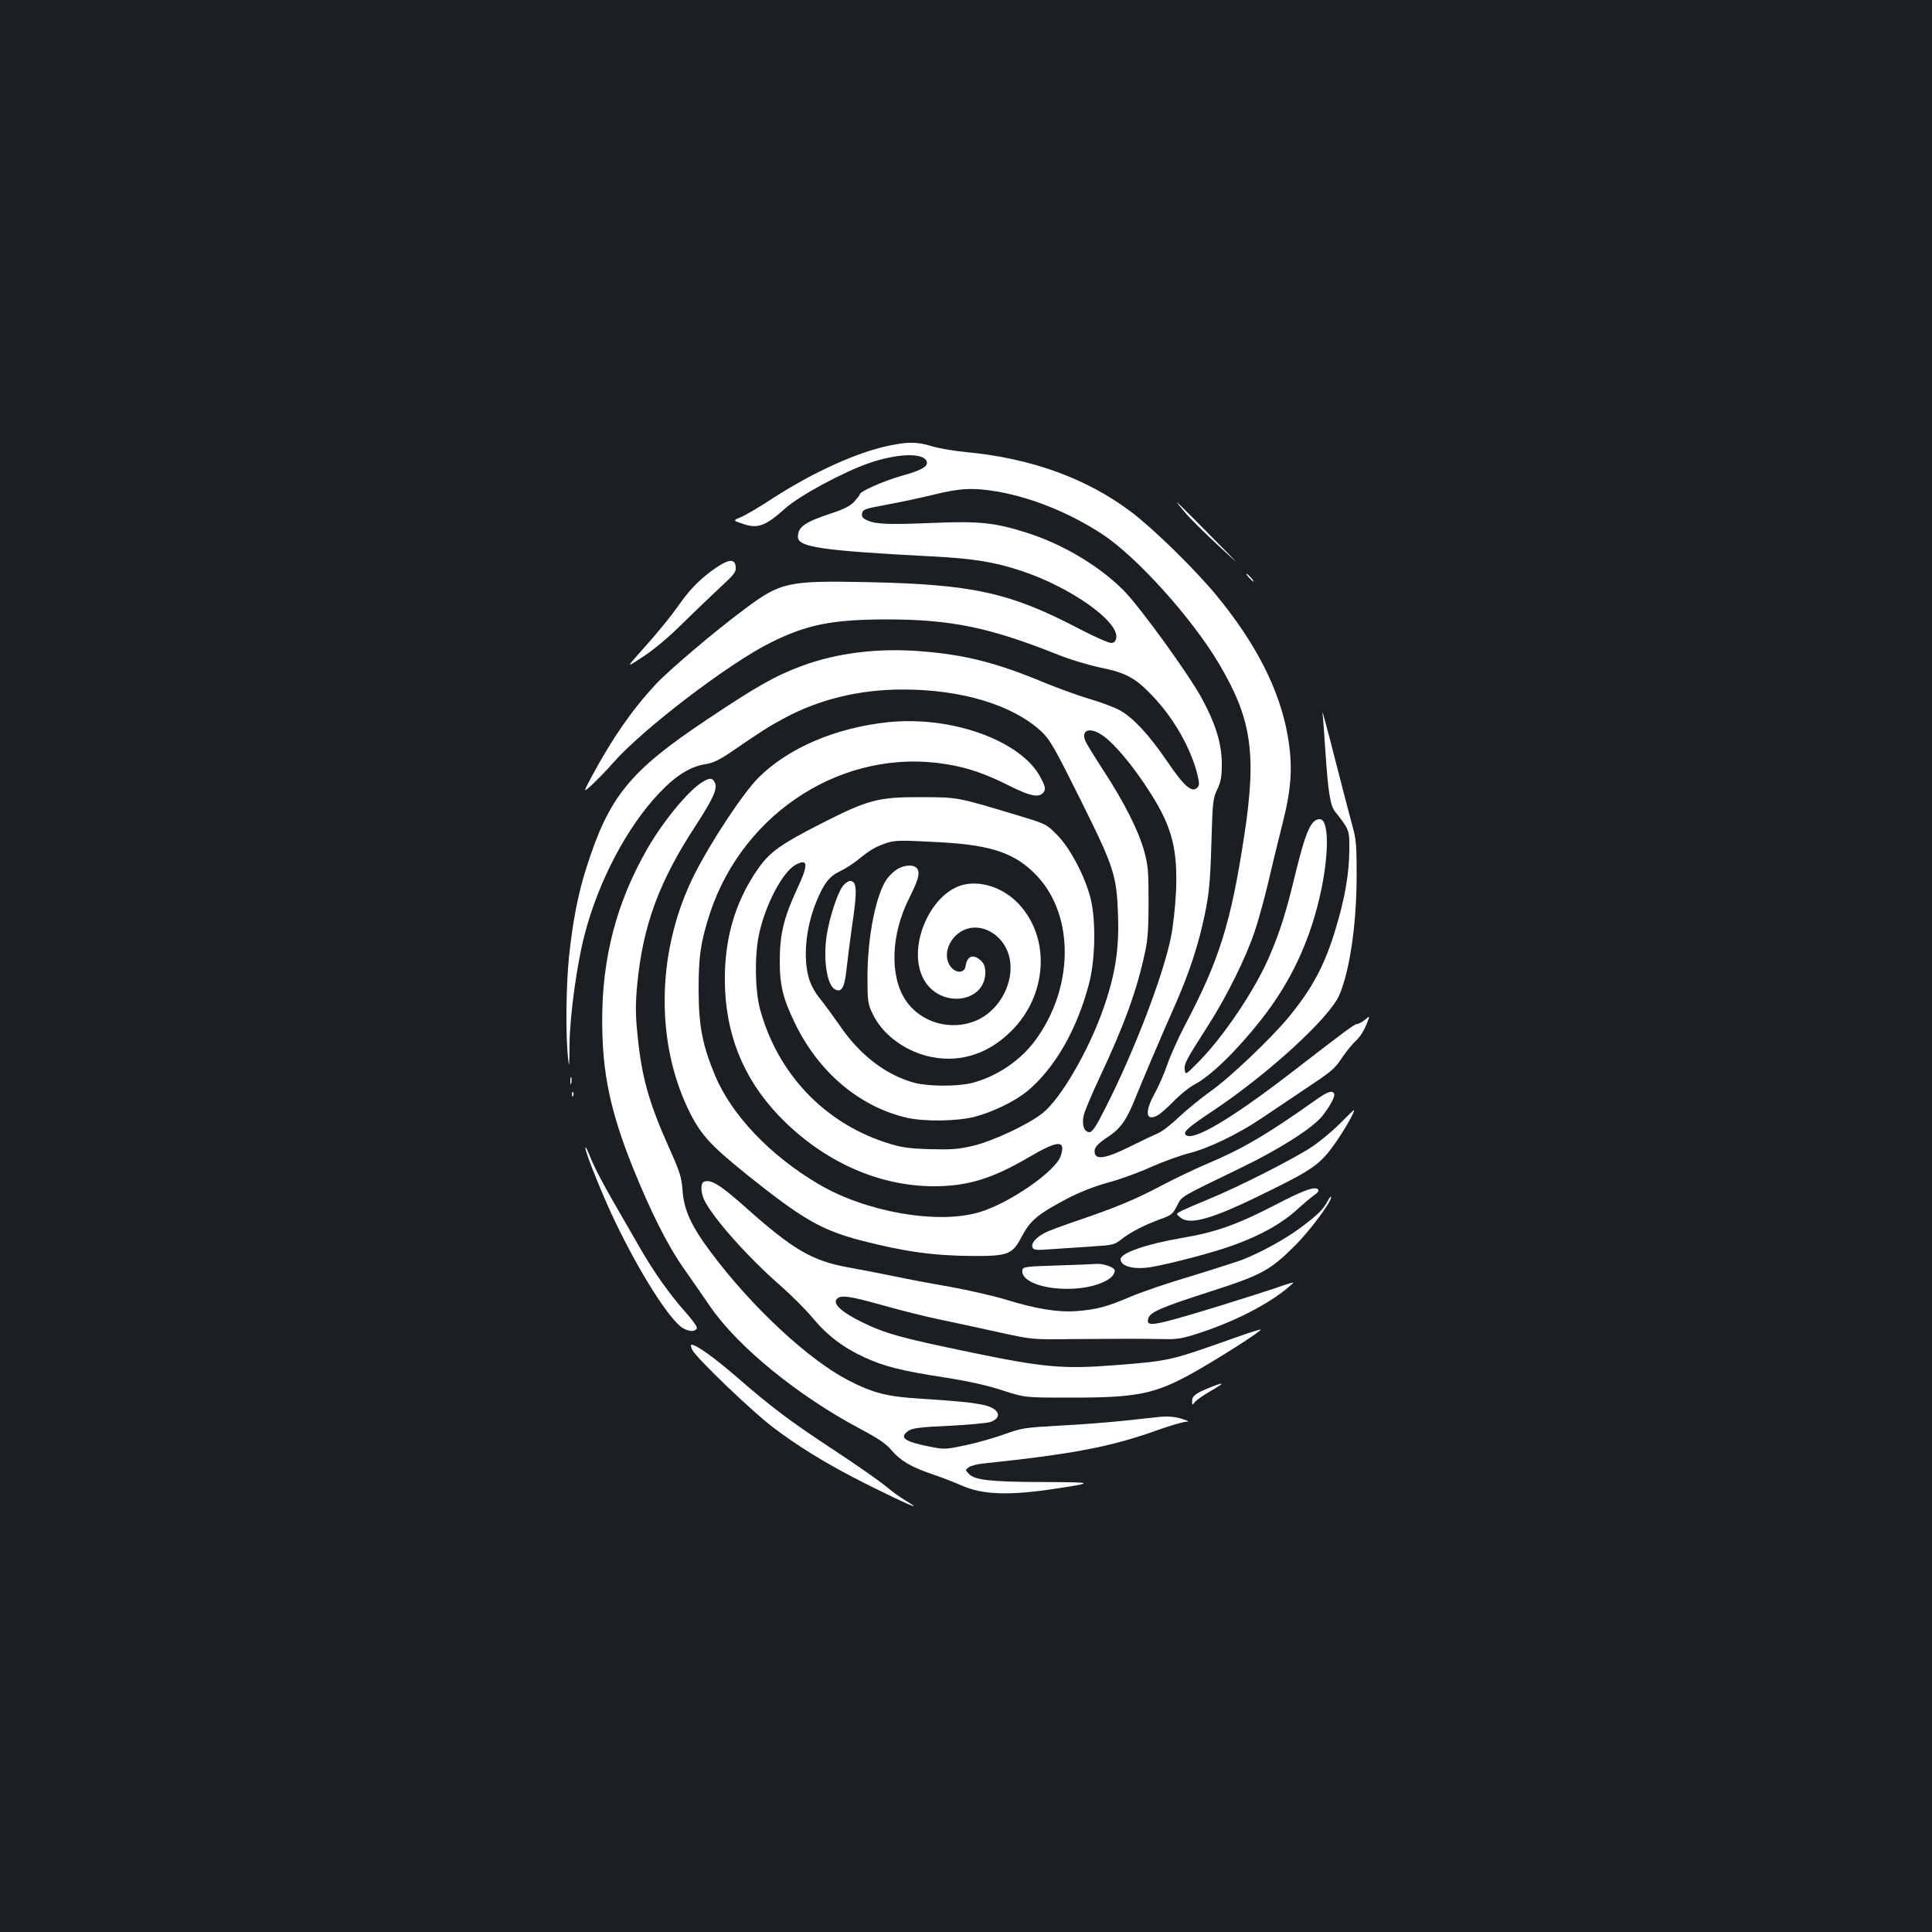 <?xml version="1.0" standalone="no"?>
<!DOCTYPE svg PUBLIC "-//W3C//DTD SVG 20010904//EN"
 "http://www.w3.org/TR/2001/REC-SVG-20010904/DTD/svg10.dtd">
<svg version="1.0" xmlns="http://www.w3.org/2000/svg"
 width="1000pt" height="1000pt" viewBox="0 0 1000 1000"
 preserveAspectRatio="xMidYMid meet">
<rect width="100%" height="100%" fill="#1b1f23"/>
<g transform="translate(0,1000) scale(0.1,-0.1)"
fill="#ffffff" stroke="none">
<path d="M4610 7695 c-168 -33 -398 -137 -610 -274 -68 -45 -143 -89 -166 -98
-41 -17 -41 -17 10 -34 78 -27 117 -13 222 81 76 67 305 190 435 234 142 48
268 53 293 13 17 -28 -18 -50 -131 -81 -91 -26 -213 -80 -213 -95 0 -4 -13
-20 -28 -37 -20 -22 -53 -39 -113 -59 -144 -47 -179 -72 -179 -124 0 -53 121
-71 695 -101 215 -11 324 -29 465 -76 251 -84 498 -258 488 -344 -2 -17 -10
-26 -24 -28 -12 -2 -89 32 -175 77 -355 185 -548 227 -1094 238 -407 8 -444 0
-630 -139 -154 -114 -393 -317 -462 -391 -120 -129 -223 -277 -328 -472 -48
-90 -48 -90 1 -45 27 25 75 74 106 110 153 175 598 515 817 624 187 93 316
119 596 120 338 0 537 -41 897 -185 57 -23 154 -52 217 -65 134 -28 180 -54
272 -152 106 -113 190 -261 225 -394 13 -53 13 -63 1 -75 -28 -28 -69 8 -157
138 -91 133 -170 220 -241 261 -26 15 -94 41 -152 58 -58 17 -164 55 -237 85
-252 105 -413 146 -643 164 -219 18 -435 -8 -617 -76 -134 -49 -233 -105 -490
-277 -401 -267 -508 -399 -625 -768 -44 -138 -70 -274 -90 -462 -15 -149 -18
-397 -5 -521 6 -59 7 -48 8 76 2 145 38 408 77 558 72 280 222 564 390 739 83
88 161 136 238 147 35 5 70 21 130 62 158 108 193 131 277 176 180 97 388 148
610 148 307 1 574 -80 722 -219 42 -39 69 -87 198 -346 177 -356 190 -395 197
-606 6 -171 -14 -301 -73 -472 -75 -219 -223 -475 -317 -549 -75 -60 -257
-145 -362 -170 -76 -18 -112 -20 -225 -17 -117 4 -147 9 -230 36 -318 105
-556 358 -646 688 -26 99 -29 273 -6 385 32 155 124 329 192 364 64 33 65 0 5
-128 -67 -144 -88 -231 -89 -362 -1 -131 16 -202 78 -330 122 -253 332 -432
578 -490 91 -21 258 -19 351 4 96 25 208 80 273 132 143 119 258 318 321 558
32 122 36 324 9 436 -27 113 -106 265 -174 333 -56 57 -59 58 -202 101 -319
96 -308 94 -500 95 -224 1 -277 -13 -520 -137 -208 -106 -264 -146 -323 -229
-128 -180 -185 -390 -174 -632 13 -270 116 -496 314 -687 220 -212 493 -329
767 -329 173 0 302 39 491 150 153 90 193 91 165 6 -26 -78 -265 -244 -420
-290 -215 -65 -588 0 -833 145 -251 148 -451 358 -537 565 -64 155 -83 251
-84 434 -1 178 11 258 60 407 176 525 696 853 1219 768 115 -18 204 -49 333
-114 110 -55 155 -62 176 -28 9 14 5 29 -18 73 -100 190 -459 320 -789 286
-273 -29 -516 -133 -671 -287 -79 -79 -246 -331 -331 -500 -193 -382 -206
-849 -36 -1210 64 -134 111 -187 307 -345 287 -230 384 -286 588 -340 228 -59
380 -80 586 -81 180 0 200 8 250 103 42 80 81 113 230 192 69 36 143 65 215
85 61 16 160 52 221 80 61 27 149 59 195 71 104 26 254 98 379 182 52 35 147
99 210 141 159 106 166 112 209 176 21 31 51 67 66 81 27 25 47 57 65 106 10
26 10 26 -16 5 -15 -12 -32 -21 -39 -21 -13 0 -49 -26 -340 -251 -314 -242
-512 -359 -548 -323 -14 15 13 39 136 121 288 191 608 484 659 602 54 126 89
363 90 611 0 163 -2 195 -22 265 -12 44 -53 202 -91 350 -38 149 -66 254 -64
235 3 -19 9 -107 15 -195 14 -212 25 -283 49 -314 77 -98 76 -97 75 -205 -1
-119 -24 -250 -70 -401 -56 -188 -120 -309 -244 -460 -91 -110 -306 -315 -405
-384 -49 -35 -122 -95 -162 -132 -39 -38 -88 -76 -110 -85 -21 -9 -87 -40
-147 -70 -116 -58 -170 -68 -179 -35 -7 27 8 47 67 86 65 43 95 84 140 195 44
109 138 330 210 492 74 169 120 311 152 465 22 107 28 167 34 363 6 219 8 238
31 285 19 41 23 65 23 135 -1 101 -31 200 -100 329 -65 123 -326 484 -411 568
-128 127 -317 239 -503 297 -157 50 -243 59 -465 50 -241 -10 -307 -8 -352 11
-27 11 -34 20 -31 37 3 21 14 25 123 45 66 12 176 35 245 52 141 35 207 38
336 16 180 -32 376 -112 544 -223 176 -117 459 -431 598 -665 170 -286 197
-466 133 -887 -70 -459 -129 -648 -311 -993 -32 -62 -72 -150 -88 -197 -16
-47 -46 -115 -66 -151 -52 -95 -46 -144 14 -113 14 7 52 40 85 74 33 34 80 72
105 85 85 44 219 174 346 335 159 201 260 420 314 680 40 197 37 360 -9 360
-45 0 -72 -62 -126 -282 -49 -204 -80 -301 -136 -431 -74 -172 -236 -412 -363
-541 -69 -70 -70 -71 -74 -43 -4 31 7 50 123 232 93 145 192 344 238 480 19
55 51 172 72 260 20 88 55 229 76 313 44 175 51 292 24 444 -41 237 -164 478
-370 728 -111 134 -324 343 -441 431 -229 173 -519 278 -854 309 -63 6 -144
20 -179 31 -72 22 -118 23 -211 4z m1087 -1495 c64 -39 167 -161 261 -310 109
-173 138 -287 129 -505 -4 -80 -15 -183 -27 -240 -43 -205 -191 -590 -337
-877 -49 -98 -69 -128 -84 -128 -29 0 -42 43 -28 93 6 23 44 112 84 197 124
264 190 445 232 643 14 61 18 127 18 262 0 160 -3 189 -24 264 -30 106 -105
253 -209 412 -44 68 -86 136 -93 151 -25 56 16 76 78 38z m-822 -560 c260 -15
381 -57 490 -171 198 -207 194 -584 -8 -856 -77 -104 -199 -185 -324 -218 -74
-19 -223 -19 -298 0 -148 39 -286 145 -390 299 -31 44 -75 105 -99 135 -28 34
-50 74 -60 110 -30 108 -15 260 39 393 39 95 67 132 122 158 26 12 68 39 93
59 61 50 88 66 141 85 52 18 73 18 294 6z"/>
<path d="M4644 5501 c-17 -10 -41 -33 -53 -50 -57 -80 -101 -300 -101 -508 0
-124 2 -139 26 -189 48 -103 156 -186 279 -219 159 -41 313 3 438 127 188 185
206 481 41 658 -73 78 -177 118 -270 104 -184 -27 -318 -331 -220 -498 86
-147 316 -117 316 41 0 28 -7 46 -23 61 -39 36 -71 25 -79 -28 -5 -37 -49 -40
-77 -4 -52 67 4 181 98 200 75 15 156 -32 192 -111 58 -127 -18 -305 -155
-366 -132 -58 -290 -13 -368 103 -84 125 -77 342 18 529 46 93 56 126 43 150
-13 25 -64 25 -105 0z"/>
<path d="M4361 5412 c-28 -39 -68 -163 -82 -253 -19 -125 1 -258 43 -280 34
-18 50 9 60 108 5 48 18 147 28 218 28 187 26 235 -10 235 -10 0 -28 -13 -39
-28z"/>
<path d="M6134 7347 c25 -30 103 -107 173 -172 126 -116 125 -116 -42 53 -93
95 -171 172 -173 172 -2 0 17 -24 42 -53z"/>
<path d="M3710 7064 c-75 -50 -133 -107 -188 -184 -56 -79 -113 -149 -209
-256 -72 -81 -72 -81 17 -22 53 34 137 105 203 171 63 62 151 146 196 188 72
66 82 79 79 105 -4 42 -33 41 -98 -2z"/>
<path d="M6465 7010 c10 -11 20 -20 23 -20 3 0 -3 9 -13 20 -10 11 -20 20 -23
20 -3 0 3 -9 13 -20z"/>
<path d="M3634 5951 c-72 -44 -201 -201 -284 -345 -159 -277 -234 -564 -233
-891 0 -268 42 -467 158 -757 92 -228 181 -406 264 -523 38 -55 102 -146 140
-202 145 -208 451 -457 772 -628 93 -49 136 -78 163 -111 46 -54 100 -86 207
-123 46 -15 118 -43 159 -61 103 -45 232 -51 445 -21 250 37 249 39 -26 40
-275 1 -352 10 -384 42 -19 20 -19 21 -1 34 10 8 44 17 75 20 468 49 665 87
909 175 62 22 125 40 140 41 20 0 15 4 -23 16 -33 10 -69 13 -105 10 -30 -3
-118 -13 -195 -21 -77 -8 -226 -20 -330 -25 -180 -10 -196 -12 -287 -45 -53
-19 -144 -45 -202 -57 -101 -21 -109 -22 -183 -7 -135 27 -162 48 -108 84 18
12 67 18 207 24 101 5 197 14 215 20 66 24 44 72 -41 89 -67 13 -128 19 -317
31 -178 11 -249 29 -379 96 -205 106 -498 378 -708 659 -103 137 -142 221
-149 322 -5 68 -13 96 -69 220 -107 239 -144 372 -165 594 -10 97 -10 154 -1
250 29 307 112 533 301 823 95 146 117 196 100 227 -12 24 -26 24 -65 0z"/>
<path d="M2952 4405 c0 -16 2 -22 5 -12 2 9 2 23 0 30 -3 6 -5 -1 -5 -18z"/>
<path d="M2961 4334 c0 -11 3 -14 6 -6 3 7 2 16 -1 19 -3 4 -6 -2 -5 -13z"/>
<path d="M6808 4305 c-254 -180 -380 -253 -563 -330 -61 -26 -164 -75 -230
-110 -140 -74 -237 -114 -430 -180 -77 -26 -156 -55 -175 -65 -47 -24 -74 -55
-66 -76 6 -15 18 -16 109 -9 56 4 149 10 207 14 99 6 109 8 145 37 48 37 117
73 202 104 56 20 64 27 85 68 26 52 8 41 328 196 200 96 372 206 423 268 42
53 70 105 62 118 -11 18 -33 10 -97 -35z"/>
<path d="M6935 4184 c-39 -39 -104 -93 -146 -121 -98 -64 -382 -208 -529 -268
-63 -26 -128 -54 -144 -62 -30 -16 -30 -16 -6 -35 51 -42 170 -6 462 139 229
113 266 140 346 256 47 69 97 157 90 161 -2 1 -35 -31 -73 -70z"/>
<path d="M3030 4057 c0 -21 74 -207 134 -338 121 -260 272 -508 354 -581 34
-30 81 -36 89 -12 2 7 -24 43 -57 80 -85 96 -166 210 -240 339 -35 61 -98 171
-141 245 -43 74 -90 164 -105 200 -25 62 -34 80 -34 67z"/>
<path d="M3643 3883 c-18 -7 -16 -58 3 -96 49 -97 227 -296 394 -442 55 -48
129 -122 165 -165 73 -89 159 -155 268 -205 102 -47 191 -70 412 -104 128 -20
227 -42 305 -68 115 -37 115 -37 340 -37 358 -1 448 18 650 131 136 77 352
215 345 221 -2 2 -50 -13 -107 -33 -367 -130 -356 -128 -644 -151 -272 -21
-368 -13 -753 67 -352 73 -438 96 -556 154 -104 50 -155 95 -135 120 20 24 63
18 235 -30 88 -25 223 -59 300 -75 77 -16 217 -46 310 -67 170 -37 170 -37
385 -34 253 2 345 2 460 0 74 -2 99 2 196 34 199 66 383 165 478 257 4 4 -23
-3 -60 -16 -119 -42 -516 -165 -599 -184 -82 -20 -102 -17 -91 17 10 32 69 57
317 137 271 87 313 110 444 241 76 76 185 223 185 248 -1 7 -8 -1 -17 -18 -24
-45 -51 -72 -138 -137 -78 -59 -205 -129 -306 -169 -28 -10 -148 -49 -266 -85
-119 -35 -259 -83 -312 -106 -121 -52 -176 -66 -276 -74 -98 -8 -217 12 -371
60 -60 18 -190 48 -289 66 -99 17 -232 42 -296 56 -63 13 -166 33 -229 44
-186 34 -286 92 -530 310 -133 118 -181 148 -217 133z"/>
<path d="M6594 3760 c-194 -100 -305 -139 -479 -168 -181 -31 -316 -78 -315
-110 1 -37 68 -54 154 -41 102 17 335 78 436 116 139 51 242 109 321 180 38
35 81 70 94 79 14 9 22 20 19 25 -13 22 -71 2 -230 -81z"/>
<path d="M5475 3450 c-164 -5 -180 -7 -183 -23 -11 -54 96 -99 235 -98 128 0
243 45 243 95 0 16 -60 37 -95 34 -11 -1 -101 -5 -200 -8z"/>
<path d="M3584 3012 c23 -44 311 -320 421 -403 124 -93 253 -173 410 -255 128
-67 315 -156 315 -150 0 2 -20 16 -44 30 -24 14 -70 47 -102 74 -33 27 -151
110 -264 184 -228 150 -326 223 -514 387 -116 99 -202 161 -228 161 -4 0 -2
-12 6 -28z"/>
<path d="M6257 2816 c-71 -29 -87 -42 -87 -70 1 -19 2 -20 14 -4 7 10 44 36
82 58 78 45 75 50 -9 16z"/>
</g>
</svg>
